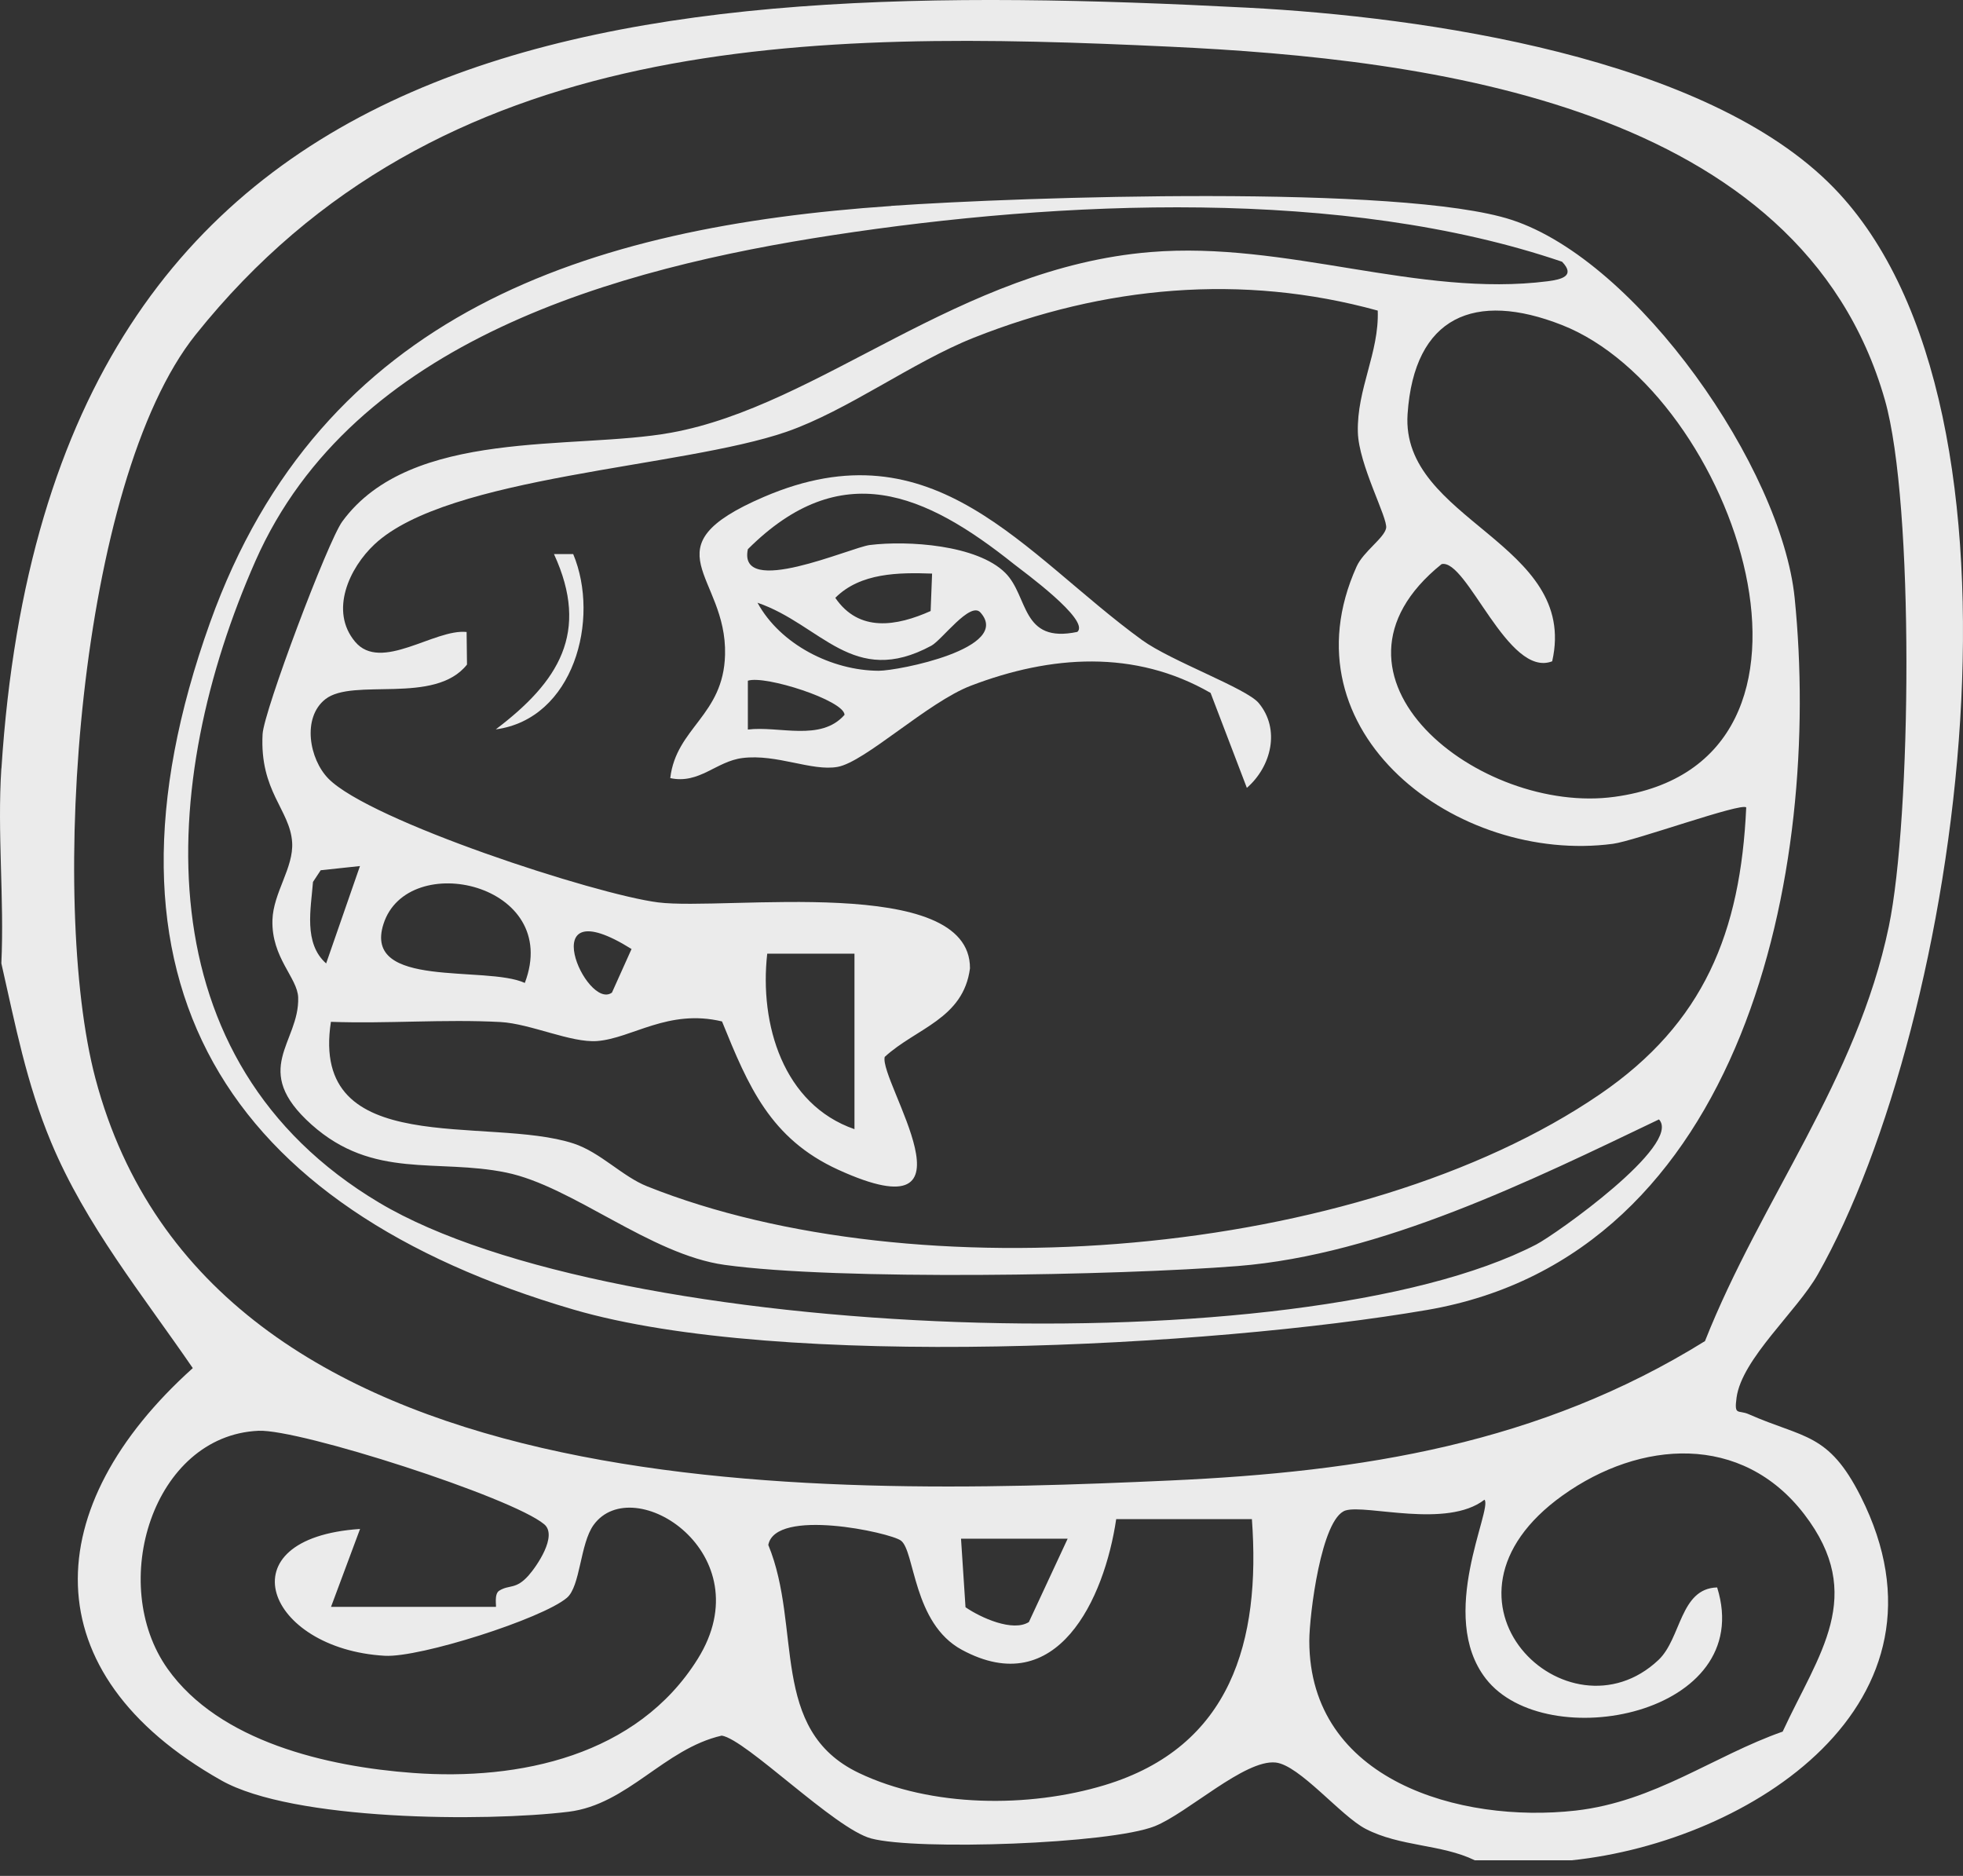 <svg width="90" height="86" viewBox="0 0 90 86" fill="none" xmlns="http://www.w3.org/2000/svg">
<rect x="0" y="0" width="90" height="86" fill="#333333" stroke="none"/>
<path d="M0.066 35.23C2.305 0.504 28.946 -1.114 57.191 0.352C65.249 0.768 78.255 2.609 84.082 8.616C93.982 18.819 89.861 46.921 83.345 58.42C82.393 60.105 79.859 62.295 79.618 64.074C79.502 64.927 79.689 64.619 80.177 64.834C82.706 65.951 83.828 65.665 85.312 68.606C90.089 78.08 80.243 84.431 72.06 85.284H67.618C66.085 84.538 64.199 84.668 62.608 83.841C61.477 83.255 59.578 80.918 58.487 80.802C57.071 80.65 54.447 83.121 52.946 83.72C50.894 84.538 42.027 84.842 39.94 84.283C38.269 83.837 34.197 79.734 33.089 79.568C30.443 80.176 28.785 82.724 26.068 83.059C22.233 83.528 13.425 83.475 10.144 81.62C1.402 76.686 1.796 69.048 8.839 62.72C6.538 59.363 3.932 56.168 2.345 52.369C1.206 49.643 0.71 47.01 0.062 44.163C0.2 41.205 -0.13 38.175 0.062 35.225L0.066 35.23ZM78.17 61.482C80.753 54.961 85.128 49.535 86.599 42.474C87.631 37.518 87.779 23.114 86.42 18.34C82.563 4.803 65.535 2.698 53.638 2.14C37.201 1.366 20.124 1.375 8.964 15.351C3.583 22.09 2.22 41.299 4.375 49.442C9.635 69.289 37.268 68.614 53.638 67.873C62.443 67.475 70.586 66.192 78.17 61.482ZM15.177 73.665H22.734C22.77 73.665 22.64 73.075 22.89 72.923C23.36 72.632 23.641 72.887 24.227 72.234C24.598 71.819 25.581 70.407 24.951 69.879C23.467 68.637 13.738 65.508 11.851 65.593C7.007 65.812 4.92 72.614 7.686 76.507C10.059 79.846 14.989 80.99 18.94 81.28C23.811 81.638 29.219 80.493 31.99 76.051C35.002 71.224 29.035 67.403 27.216 69.91C26.591 70.773 26.613 72.731 25.988 73.253C24.857 74.21 19.252 76.002 17.639 75.908C12.209 75.595 10.216 70.514 16.508 70.094L15.177 73.665ZM81.736 79.376C83.381 75.819 85.589 73.16 82.724 69.423C79.859 65.687 75.198 66.018 71.645 68.556C64.905 73.374 71.891 80.011 76.038 76.1C77.088 75.108 77.021 72.82 78.728 72.775C80.556 78.625 70.876 80.507 68.123 76.958C65.875 74.062 68.449 69.173 68.061 68.753C66.335 70.089 62.644 68.959 61.696 69.245C60.579 69.584 60.029 74.058 60.029 75.229C60.034 81.633 66.952 83.6 72.239 83.005C75.868 82.594 78.559 80.498 81.741 79.381L81.736 79.376ZM57.397 69.642H51.176C50.635 73.307 48.463 77.995 44.101 75.635C41.849 74.42 41.952 71.099 41.303 70.626C40.798 70.255 35.552 69.115 35.225 70.827C36.785 74.612 35.243 79.305 39.377 81.28C42.698 82.867 47.172 82.889 50.644 81.839C56.45 80.082 57.808 75.229 57.397 69.638V69.642ZM48.95 70.541L44.061 70.541L44.267 73.683C44.968 74.165 46.434 74.827 47.172 74.362L48.95 70.541Z" fill="white" fill-opacity="0.9"/>
<path d="M40.861 9.438C46.868 9.023 64.271 8.442 69.299 10.077C75.091 11.963 81.678 21.469 82.282 27.413C83.538 39.86 80.011 57.558 65.419 60.056C55.48 61.759 35.807 62.818 26.287 60.034C10.381 55.373 3.727 45.017 9.631 28.54C14.725 14.314 26.958 10.399 40.861 9.443V9.438ZM71.618 11.999C61.598 8.589 48.638 9.183 38.193 10.779C28.357 12.285 16.196 15.565 11.713 25.715C7.231 35.864 6.484 48.637 17.385 55.136C28.164 61.562 59.596 62.662 70.434 57.053C71.301 56.606 77.142 52.477 76.061 51.319C70.197 54.126 63.315 57.518 56.749 58.041C51.27 58.474 38.425 58.711 33.219 57.987C29.809 57.513 26.242 54.376 23.208 53.755C20.026 53.102 17.116 54.085 14.283 51.556C11.45 49.026 13.733 47.811 13.671 45.733C13.644 44.825 12.437 43.905 12.491 42.175C12.531 40.919 13.47 39.779 13.394 38.613C13.295 37.116 11.901 36.28 12.039 33.657C12.093 32.611 15.034 24.803 15.695 23.905C18.846 19.601 26.287 20.647 30.761 19.838C37.626 18.596 43.972 12.276 52.745 11.556C58.984 11.043 65.04 13.648 70.966 12.893C71.582 12.812 72.244 12.656 71.623 12.004L71.618 11.999ZM63.163 14.238C56.937 12.522 50.617 13.116 44.651 15.48C41.827 16.602 38.864 18.823 36.052 19.798C31.261 21.451 20.54 21.804 17.174 24.951C16.017 26.032 15.096 28.008 16.281 29.42C17.465 30.832 19.928 28.817 21.393 28.973L21.411 30.466C19.936 32.334 16.182 31.051 14.913 32.057C13.841 32.906 14.18 34.801 15.056 35.695C16.96 37.634 27.297 41.004 30.175 41.37C33.259 41.759 44.49 40.048 44.472 44.392C44.169 46.716 41.992 47.136 40.562 48.454C40.298 49.563 45.223 56.727 38.43 53.625C35.319 52.204 34.309 49.799 33.103 46.827C30.636 46.237 28.978 47.601 27.378 47.726C26.175 47.815 24.325 46.93 22.944 46.854C20.366 46.716 17.751 46.939 15.172 46.845C14.189 53.205 22.354 51.136 26.296 52.423C27.534 52.83 28.522 53.929 29.675 54.389C41.974 59.301 62.264 57.75 73.361 50.161C78.121 46.903 79.801 42.747 80.061 37.017C79.855 36.776 74.943 38.555 73.951 38.684C66.814 39.632 58.769 33.581 62.197 25.974C62.506 25.286 63.462 24.669 63.551 24.213C63.641 23.757 62.291 21.308 62.255 19.807C62.206 17.827 63.234 16.178 63.167 14.238H63.163ZM71.171 30.314C69.138 31.118 67.256 25.594 66.094 25.862C59.726 30.993 67.86 37.375 74.023 36.53C85.356 34.984 79.529 18.01 71.609 14.899C67.618 13.331 64.838 14.497 64.535 18.98C64.204 23.874 72.391 24.87 71.167 30.309L71.171 30.314ZM16.509 39.703L14.703 39.896L14.35 40.432C14.256 41.657 13.908 43.243 14.953 44.168L16.504 39.703H16.509ZM24.062 45.062C25.791 40.504 18.681 38.913 17.581 42.363C16.625 45.357 22.274 44.244 24.062 45.062ZM28.057 45.505L28.955 43.507C24.37 40.638 26.882 46.363 28.057 45.505ZM39.176 43.721H35.176C34.81 46.962 35.914 50.635 39.176 51.766V43.721Z" fill="white" fill-opacity="0.9"/>
<path d="M57.706 32.226C58.712 33.428 58.292 35.14 57.166 36.119L55.503 31.766C52.026 29.764 48.174 30.036 44.514 31.435C42.538 32.19 39.66 34.934 38.4 35.158C37.215 35.368 35.615 34.555 34.042 34.751C32.831 34.903 32.067 35.958 30.73 35.672C31.003 33.352 33.171 32.807 33.242 30.018C33.34 26.349 29.595 25.116 35.016 22.783C42.86 19.404 46.918 25.388 52.361 29.343C53.684 30.304 57.139 31.551 57.706 32.226ZM49.394 28.968C50.002 28.436 46.878 26.17 46.489 25.862C42.408 22.604 38.556 20.919 34.288 25.178C33.814 27.431 39.012 25.093 39.879 24.986C41.613 24.772 44.795 24.973 46.091 26.264C47.168 27.337 46.802 29.518 49.398 28.968H49.394ZM42.735 26.296C41.224 26.242 39.445 26.251 38.297 27.408C39.387 29.004 41.108 28.709 42.668 28.012L42.735 26.291V26.296ZM44.951 28.079C44.482 27.551 43.182 29.343 42.699 29.603C39.106 31.542 37.658 28.637 34.73 27.632C35.776 29.549 38.14 30.742 40.286 30.751C41.193 30.751 46.417 29.719 44.951 28.079ZM34.283 33.446C35.714 33.267 37.631 34.014 38.721 32.771C38.703 32.11 35.079 30.944 34.288 31.207V33.446H34.283Z" fill="white" fill-opacity="0.9"/>
<path d="M26.279 25.398C27.53 28.396 26.297 32.959 22.73 33.438C25.604 31.261 27.057 29.004 25.399 25.402H26.279V25.398Z" fill="white" fill-opacity="0.9"/>
</svg>
